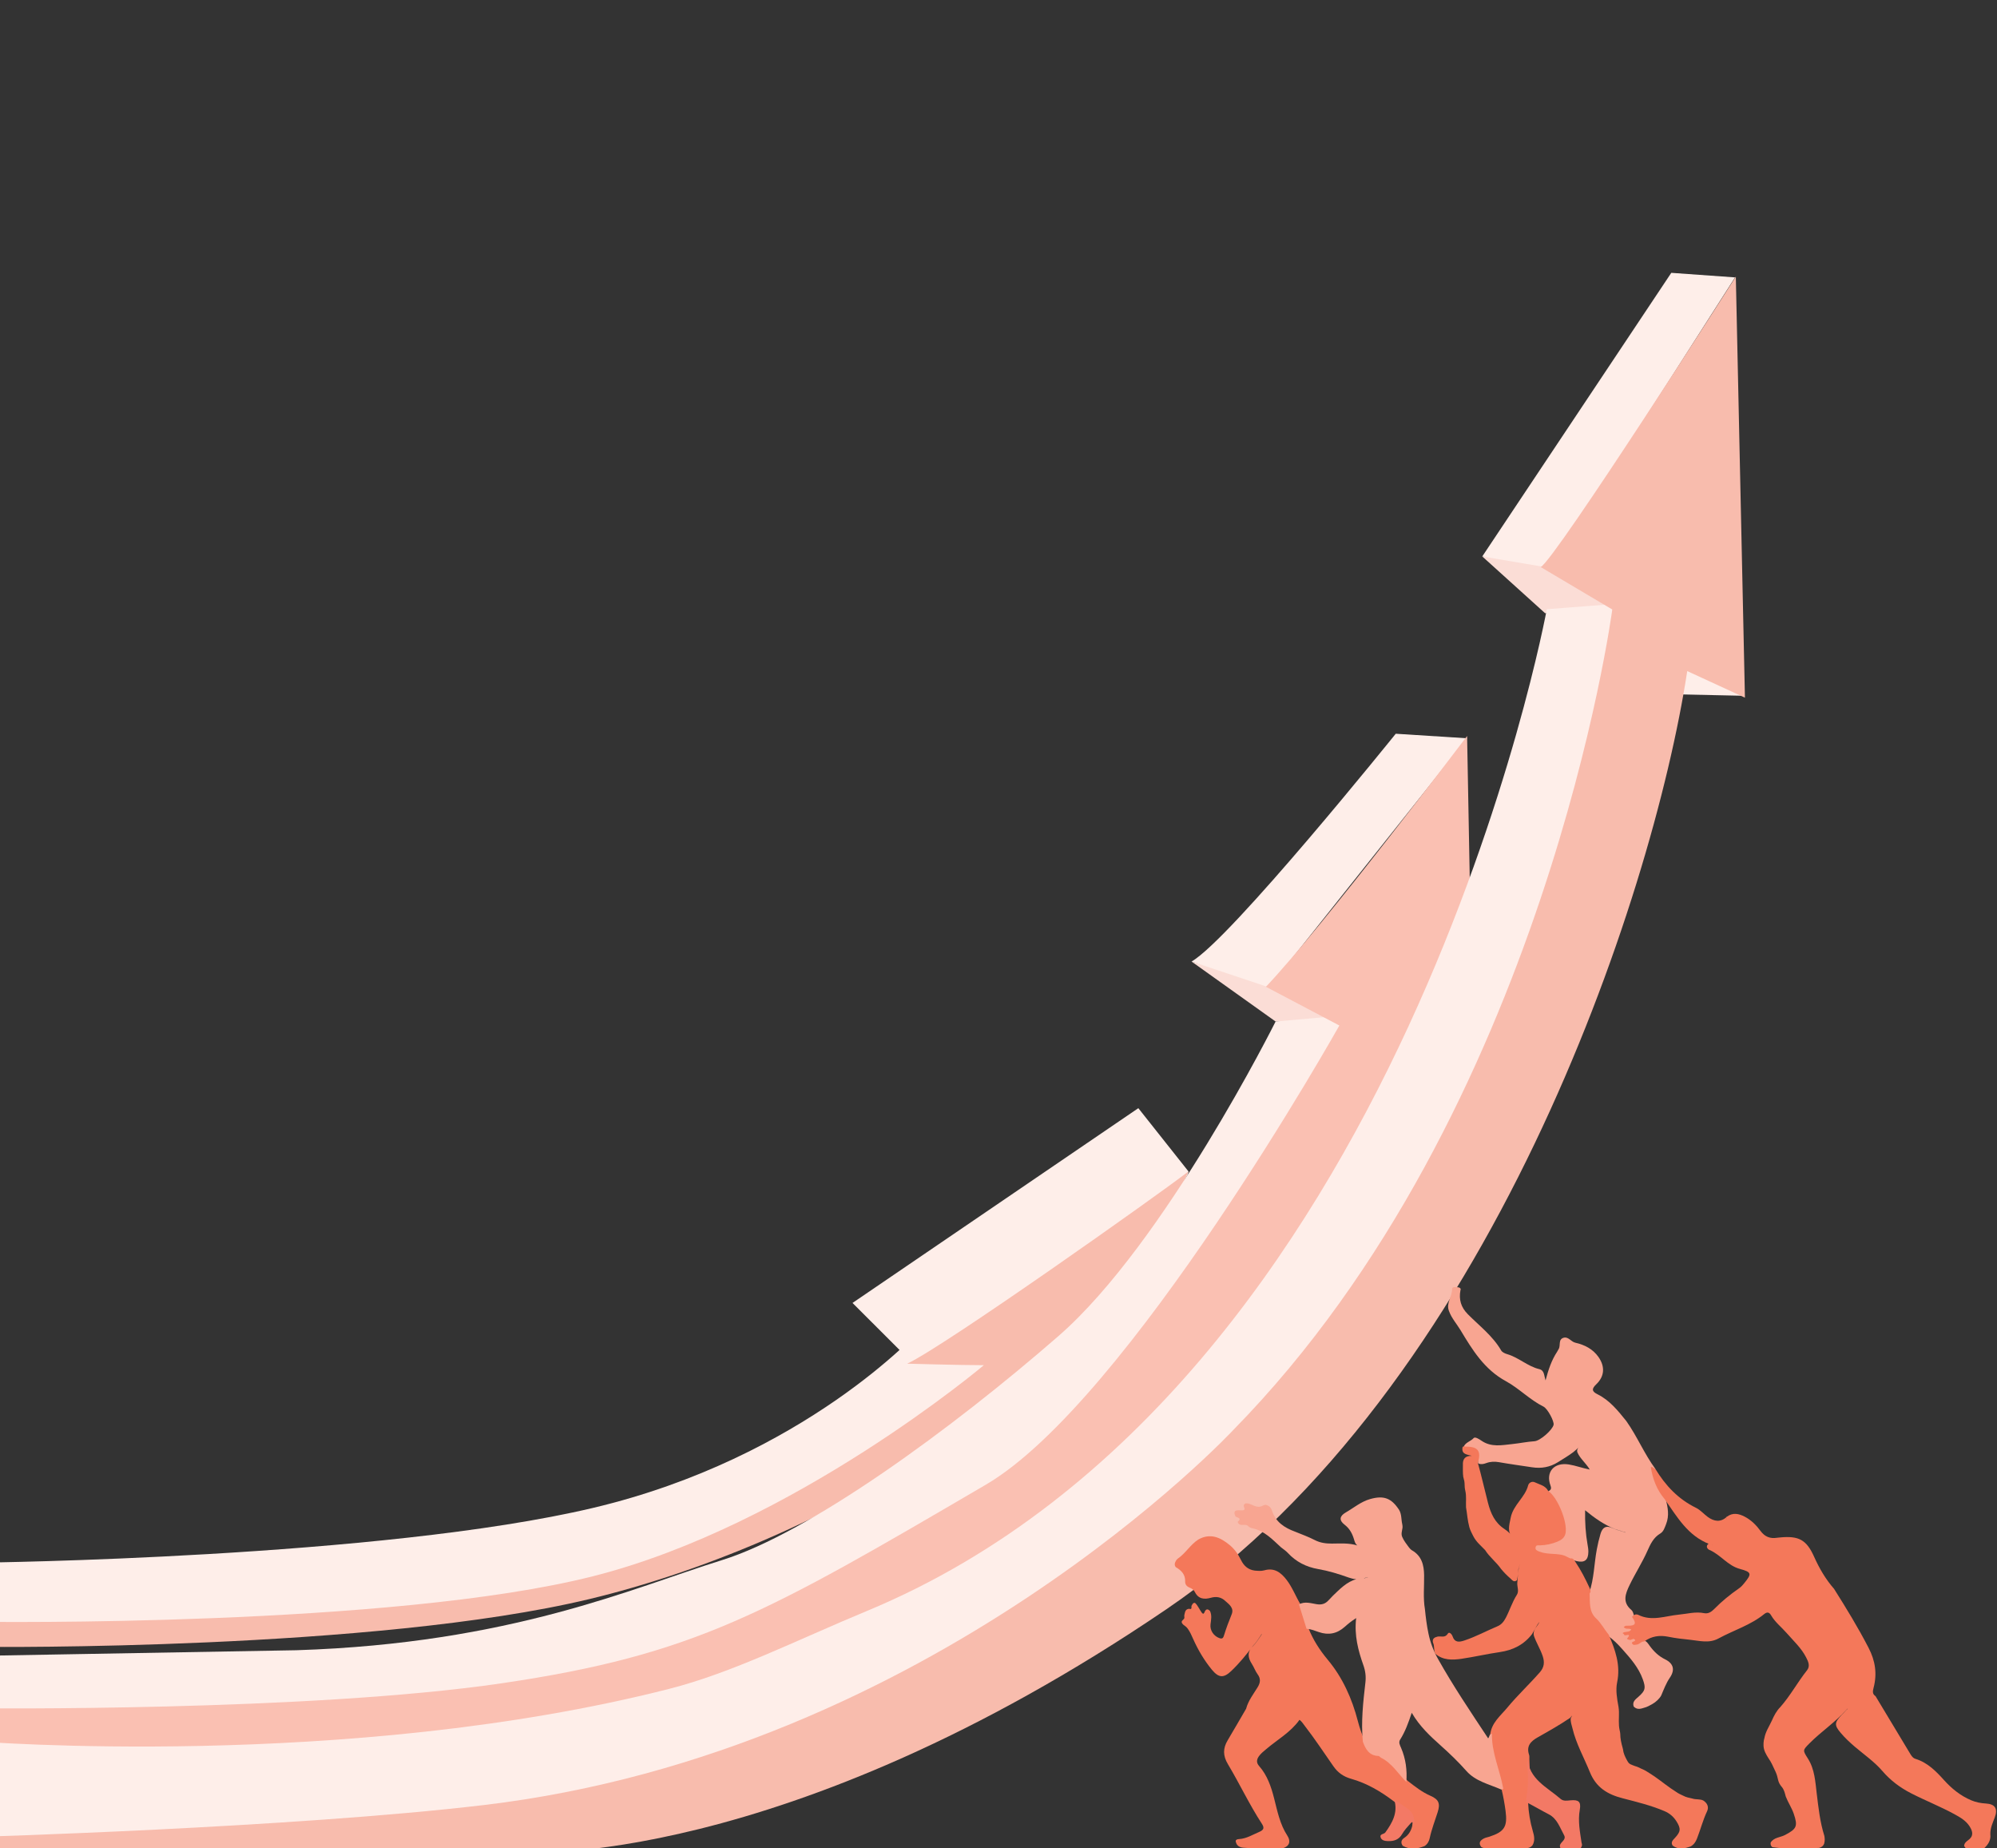 <?xml version="1.0" encoding="utf-8"?>
<!-- Generator: Adobe Illustrator 16.0.0, SVG Export Plug-In . SVG Version: 6.00 Build 0)  -->
<!DOCTYPE svg PUBLIC "-//W3C//DTD SVG 1.1//EN" "http://www.w3.org/Graphics/SVG/1.1/DTD/svg11.dtd">
<svg version="1.1" id="Layer_1" xmlns="http://www.w3.org/2000/svg" xmlns:xlink="http://www.w3.org/1999/xlink" x="0px" y="0px"
	 width="614.496px" height="568.58px" viewBox="0 0 614.496 568.58" enable-background="new 0 0 614.496 568.58"
	 xml:space="preserve">
<rect x="0" y="0" width="614.496" height="568.58" fill="#333333" stroke="none"/>
<g>
	<g>
		<g>
			<defs>
				<rect id="SVGID_1_" x="-0.001" y="76.139" width="601.748" height="493.359"/>
			</defs>
			<clipPath id="SVGID_2_">
				<use xlink:href="#SVGID_1_"  overflow="visible"/>
			</clipPath>
			<g clip-path="url(#SVGID_2_)">
				<path fill="#FEEEE9" d="M306.127,417.664l-23.126-8.411c0,0-35.392,39.244-100.564,54.661
					C117.261,479.331-5.377,480.733-5.377,480.733l-1.402,22.892c0,0,143.899-5.142,158.849-8.877
					c14.949-3.737,80.823-23.824,89.702-28.968c8.878-5.135,61.202-37.376,66.343-42.513
					C313.255,418.126,306.127,417.664,306.127,417.664z"/>
				<path fill="#FEEEE9" d="M350.275,340.924l-87.948,59.921l18.691,18.685c0,0,17.984,3.504,37.606-16.117
					c19.623-19.624,40.652-36.558,43.921-38.896c3.27-2.332,3.148-4.146,3.148-4.146L350.275,340.924z"/>
				<path fill="#F8BCAD" d="M-3.976,506.663c0,0,119.136,1.166,185.36-14.717c67.691-16.238,156.628-64.646,184.311-131.574
					c0,0-0.259,0.202-0.75,0.581c-7.891,6.143-74.585,53.44-85.799,58.576c0,0,16.354,0.466,23.597,0.466
					c0,0-58.4,49.297-120.306,64.942C120.533,500.592-5.028,498.955-5.028,498.955L-3.976,506.663z"/>
			</g>
		</g>
		<g>
			<defs>
				<rect id="SVGID_3_" x="-0.001" y="76.139" width="601.748" height="493.359"/>
			</defs>
			<clipPath id="SVGID_4_">
				<use xlink:href="#SVGID_3_"  overflow="visible"/>
			</clipPath>
			<g clip-path="url(#SVGID_4_)">
				<polygon fill="#FBDDD6" points="390.236,302.178 366.645,295.811 392.513,314.266 414.063,314.968 392.863,302.178 				"/>
				<path fill="#FEEEE9" d="M413.594,312.396l-21.081,1.87c0,0-34.045,68.206-66.75,96.709
					c-32.705,28.504-76.622,60.621-103.718,69.03c-27.098,8.409-64.823,25.577-130.816,27.682l-98.695,1.751l1.054,20.675
					c0,0,112.597,1.402,159.782-7.475c47.187-8.875,85.032-21.959,110.727-34.574c25.693-12.614,80.826-55.134,93.906-71.948
					c13.08-16.819,36.441-50.46,45.784-70.548c9.344-20.089,14.485-33.172,14.485-33.172H413.594z"/>
				<path fill="#FEEEE9" d="M451.44,227.132l-21.957-1.4c0,0-50.928,63.307-62.84,70.08l23.827,7.943L451.44,227.132z"/>
				<path fill="#FAC0B2" d="M451.44,226.432c0,0-44.736,59.103-61.905,77.146l22.6,11.915c0,0-64.88,115.576-108.795,141.271
					c-67.45,39.464-89.354,52.323-148.922,61.085c-59.568,8.758-161.534,7.707-161.534,7.707l-3.97,18.106
					c0,0,125.676,1.871,170.995-7.009c45.319-8.874,123.806-25.692,159.777-63.071c35.975-37.37,100.915-108.394,110.263-138.762
					c9.345-30.365,22.89-32.937,22.89-32.937L451.44,226.432z"/>
			</g>
		</g>
		<g>
			<defs>
				<rect id="SVGID_5_" x="-0.001" y="76.139" width="601.748" height="493.359"/>
			</defs>
			<clipPath id="SVGID_6_">
				<use xlink:href="#SVGID_5_"  overflow="visible"/>
			</clipPath>
			<g clip-path="url(#SVGID_6_)">
				<polygon fill="#FBDDD6" points="476.141,172.531 456.107,171.187 475.439,188.649 496.988,187.072 477.894,171.479 				"/>
				<polygon fill="#FEEEE9" points="533.896,85.339 514.273,83.938 456.107,171.187 476.781,174.69 				"/>
				<polygon fill="#FEEEE9" points="517.839,203.892 536.584,214.053 512.057,213.527 				"/>
				<path fill="#FEEEE9" d="M498.74,185.67l-22.774,1.752c0,0-43.801,239.496-209.188,308.176
					c-21.922,9.101-41.45,19.035-60.969,24.003C106.645,544.829-7.232,535.718-7.232,535.718l-1.754,32.236
					c0,0,138.991,21.496,269.808-32.7c130.814-54.196,146.699-99.048,159.78-119.61c13.084-20.55,69.146-181.269,78.49-202.761
					C508.436,191.392,498.74,185.67,498.74,185.67z"/>
				<path fill="#F8BCAD" d="M-8.282,565.151c0,0,97.642-2.802,156.979-9.811c138.584-16.368,230.792-115.401,230.792-115.401
					c96.24-98.111,116.623-252.429,116.623-252.429l-22.015-13.053c4.556-2.454,60.033-89.352,60.033-89.352l2.804,129.53
					l-17.754-8.176c-10.746,70.429-61.204,221.332-160.248,288.609c-118.422,80.439-198.56,74.867-198.56,74.867H-10.619
					L-8.282,565.151z"/>
			</g>
		</g>
	</g>
	<g>
		<g>
			<path fill="#F8A591" d="M500.434,437.185c3.325,4.692,5.526,10.074,8.938,14.71c-1.104,1.014-0.369,2.163,0.053,3.012
				c1.045,2.095,1.703,4.382,3.126,6.287c0.675,2.556,1.151,5.106,0.12,7.703c-0.427,1.071-0.771,2.278-1.773,2.874
				c-2.127,1.259-3.053,3.289-3.993,5.398c-1.597,3.585-3.737,6.897-5.446,10.435c-1.305,2.704-2.328,5.29,0.523,7.693
				c0.43,0.354,0.598,0.97,0.744,1.525c0.308,1.392,2.383,3.24-0.935,3.735c1.12,0.984,0.42,1.442-0.53,1.833
				c0.499,0.525,1.266,1.085,1.524,1.489c0.917,1.419,1.994,0.946,3.127,0.812c0.851,0.263,1.246,1.008,1.726,1.658
				c1.271,1.729,2.741,3.165,4.729,4.139c2.588,1.267,3.102,3.24,1.477,5.623c-1.172,1.719-1.867,3.617-2.668,5.487
				c-0.286,0.551-0.703,1.007-1.141,1.45c-0.978,0.963-2.188,1.56-3.425,2.118c-1.315,0.366-2.646,1.121-3.903-0.143
				c-0.525-1.508,0.581-2.229,1.477-3.034c2.104-1.877,2.296-2.623,1.327-5.344c-1.289-3.617-3.78-6.442-6.273-9.235
				c-1.356-1.518-2.78-2.989-4.472-4.155c-1.752-1.817-3.143-3.927-4.709-5.887c-1.778-2.223-1.765-4.79-1.022-7.411
				c1.485-4.305,1.485-8.859,2.313-13.277c0.302-1.609,0.673-3.196,1.137-4.771c0.577-1.971,1.69-2.721,3.659-1.8
				c0.677,0.256,1.333,0.575,2.052,0.729c0.532,0.146,1.039,0.377,1.557,0.508c0.11,0.01,0.223,0.139,0.311,0.132
				c0.117-0.012,0.085-0.104-0.111-0.109c-0.456-0.137-0.896-0.269-1.322-0.438c-0.54-0.198-1.107-0.285-1.636-0.505
				c-3.348-1.315-6.263-3.356-9.241-5.804c-0.065,3.806,0.157,7.204,0.756,10.578c0.134,0.729,0.255,1.45,0.247,2.194
				c-0.023,2.533-1.128,3.449-3.561,2.892c-0.713-0.158-1.398-0.46-2.15-0.453c-1.896-0.854-3.909-1.142-5.964-1.229
				c-1.323-0.061-2.604-0.328-3.817-0.857c-0.712-0.318-1.269-0.822-1.144-1.697c0.134-0.872,0.77-1.2,1.58-1.261
				c1.391-0.115,2.771-0.328,4.105-0.729c2.776-0.826,3.549-2.086,3.137-4.922c-0.387-2.623-1.549-4.998-2.309-7.501
				c-0.395-1.303-1.955-1.479-2.391-2.682c0.6-0.489,1.35-0.608,0.862-1.917c-1.57-4.237,1.147-7.225,5.647-6.499
				c2.084,0.333,4.065,1.095,6.438,1.565c-1.224-2.037-2.972-3.347-3.812-5.284c-0.291-0.805,0.262-1.417,0.63-2.053
				c-0.412,0.903-1.229,1.374-1.897,1.987c-1.509,1.138-3.138,2.081-4.723,3.084c-2.453,1.541-5.089,2.007-7.984,1.563
				c-3.39-0.515-6.789-0.975-10.167-1.569c-1.32-0.231-2.599-0.192-3.865,0.272c-0.773,0.283-1.562,0.497-2.383,0.159
				c-0.063-0.045-0.188-0.093-0.188-0.138c0.061-3.021-1.175-4.902-4.419-5.016c0.552-1.407,2.153-1.645,3.084-2.695
				c0.428-0.476,1.688,0.322,2.417,0.827c2.997,2.068,6.278,1.354,9.504,1.015c2.271-0.24,4.512-0.713,6.801-0.866
				c1.731-0.114,5.539-3.476,5.868-5.063c0.223-1.04-1.811-4.934-3.118-5.591c-4.211-2.098-7.5-5.604-11.55-7.813
				c-6.641-3.611-10.29-9.585-13.955-15.674c-1.183-1.957-2.746-3.68-3.549-5.864c-1.006-2.44,0.959-4.495,0.953-6.854
				c-0.005-0.765,1.336-0.591,2.148-0.441c0.37,0.186,0.627,0.427,0.405,0.881c-0.522,2.848,0.162,5.207,2.274,7.342
				c3.552,3.581,7.657,6.664,10.258,11.143c0.32,0.558,1.158,0.941,1.833,1.139c3.549,1.014,6.284,3.746,9.892,4.614
				c1.593,0.384,1.442,1.899,1.929,3.472c0.893-3.355,1.859-6.225,3.544-8.786c0.181-0.272,0.311-0.574,0.483-0.848
				c0.692-1.107-0.214-3.024,1.568-3.499c1.445-0.391,2.24,1.229,3.581,1.532c2.837,0.646,5.386,1.928,7.122,4.406
				c2.043,2.919,1.885,5.947-0.703,8.398c-1.467,1.396-1.347,2.2,0.381,3.049C495.331,430.802,497.871,434.005,500.434,437.185z"/>
			<path fill="#F4785A" d="M505.963,504.988c-0.892-0.061-1.396,0.811-2.195,0.941c-0.53,0.088-1.253,0.323-1.538-0.284
				c-0.36-0.767,0.995-0.428,0.905-1.183c-0.571-0.674-1.145,0.246-1.729,0.047c-0.295-0.097-0.892-0.217-0.695-0.448
				c1.64-1.965-0.907-0.508-0.921-1.132c-0.002-0.159-0.306-0.313-0.518-0.505c0.8-0.689,2.028-0.042,2.675-1.11
				c-0.623-0.523-1.701,0.12-2.318-0.755c0.271-0.176,0.452-0.39,0.633-0.396c1.905-0.031,4.03,0.114,1.911-2.731
				c-0.012-0.018,0.213-0.213,0.326-0.322c0.457-0.472,1.085-0.567,1.59-0.317c4.182,2.092,8.35,0.341,12.502-0.057
				c2.595-0.239,5.145-0.994,7.793-0.452c1.249,0.251,2.234-0.4,3.058-1.242c2.358-2.408,4.962-4.519,7.728-6.437
				c0.612-0.419,1.089-0.983,1.559-1.558c2.355-2.896,2.299-3.379-1.381-4.383c-3.753-1.018-5.932-4.396-9.376-5.851
				c-0.661-0.279-1.221-1.228-0.147-1.961c0.474-0.115,0.711,0.269,1.025,0.493c-0.169-0.259-0.285-0.542-0.33-0.843
				c-0.164-1.123,0.368-2.056,0.832-3.007c0.384-0.719,0.771-1.43,1.231-2.104c0.604-0.843,1.301-1.725,2.329-1.899
				c0.811-0.138,0.084-0.743,0.474-0.882c1.829-1.356,3.664-0.951,5.486-0.005c1.995,1.04,3.557,2.618,4.858,4.387
				c1.327,1.801,2.968,2.436,5.093,2.093c0.323-0.058,0.651-0.074,0.977-0.101c5.676-0.525,8.07,0.705,10.414,5.94
				c1.612,3.597,3.547,6.919,6.138,9.876c3.741,5.93,7.399,11.901,10.624,18.145c2.09,4.034,2.664,8.004,1.541,12.292
				c-0.271,1.033-0.435,1.899,0.593,2.572c3.533,5.875,7.064,11.75,10.603,17.612c0.425,0.707,0.856,1.429,1.704,1.688
				c3.688,1.138,6.267,3.756,8.749,6.509c2.385,2.645,5.09,4.841,8.407,6.242c1.459,0.613,2.919,0.893,4.501,0.983
				c2.852,0.165,3.743,1.623,2.723,4.305c-0.643,1.681-1.414,3.31-1.352,5.163c0.19,1.729-0.578,3.039-1.776,4.177
				c-2.771,1.737-4.979,1.535-6.294-0.575c0.035-0.823,0.602-1.328,1.201-1.751c1.788-1.25,1.483-2.709,0.499-4.265
				c-1.146-1.803-2.93-2.81-4.733-3.795c-4.316-2.35-8.896-4.155-13.269-6.394c-3.385-1.741-6.329-3.926-8.853-6.861
				c-2.438-2.841-5.586-5.015-8.454-7.451c-1.561-1.33-3.056-2.727-4.375-4.292c-1.988-2.354-1.928-3.166,0.229-5.42
				c0.453-0.472,0.918-0.926,1.335-1.423c0.182-0.253,0.523-0.355,0.622-0.68c-0.137,0.191-0.328,0.338-0.508,0.504
				c-3.391,3.812-7.677,6.624-11.246,10.217c-2.146,2.161-2.141,2.161-0.531,4.692c2.104,3.301,2.289,7.115,2.734,10.821
				c0.528,4.388,1.006,8.768,2.346,13.003c0.145,0.788,0.168,1.571-0.059,2.361c-0.098,0.269-0.244,0.503-0.44,0.717
				c-0.321,0.316-0.716,0.497-1.15,0.608c-4.771,0.163-9.547,0.479-14.31-0.222c-0.555-0.34-0.654-0.859-0.561-1.444
				c1.027-1.601,2.946-1.538,4.423-2.312c3.586-1.877,3.982-2.704,2.667-6.549c-0.636-1.854-1.761-3.475-2.456-5.298
				c-0.281-1.068-0.518-2.163-1.292-3.028c-0.51-0.596-0.879-1.264-1.051-2.037c-0.165-0.826-0.393-1.638-0.733-2.414
				c-0.097-0.186-0.182-0.378-0.266-0.572c-0.583-1.268-1.138-2.543-1.955-3.688c-0.745-1.183-1.465-2.369-1.539-3.814
				c-0.026-0.587,0-1.166,0.1-1.741c0.041-0.23,0.102-0.453,0.169-0.674c0.34-1.959,1.477-3.574,2.278-5.338
				c0.667-1.528,1.421-2.994,2.611-4.195c3.102-3.497,5.306-7.651,8.213-11.3c1.046-1.313,0.408-2.66-0.227-3.915
				c-1.505-2.968-3.96-5.188-6.102-7.644c-1.559-1.778-3.478-3.245-4.685-5.327c-0.58-1.006-1.229-1.177-2.166-0.416
				c-4.189,3.401-9.372,4.95-14.028,7.483c-2.95,1.611-5.912,0.696-8.881,0.4c-2.189-0.22-4.403-0.472-6.545-0.913
				C510.627,502.99,508.219,503.351,505.963,504.988z"/>
			<path fill="#F4785A" d="M531.383,466.613c0.318,1.956-2.139,1.634-2.501,3.033c-0.596,0.51-1.155,1.03-0.913,1.933
				c-0.533,1.073-0.994,2.119-1.027,3.396c-0.039,1.342-0.608,0-0.935,0.061c-6.657-2.547-9.98-8.414-13.766-13.823
				c-2.39-2.82-3.679-6.119-4.263-9.846c0.599-0.268,0.871,0.555,1.393,0.53c3.089,5.109,7.038,9.305,12.479,11.964
				c1.396,0.686,2.415,1.921,3.654,2.826C527.403,468.07,529.448,468.443,531.383,466.613z"/>
			<path fill="#F4785A" d="M450.25,444.998c0.32,0.021,0.64,0.052,0.961,0.057c3.635,0.027,4.626,1.419,3.536,4.976
				c1.134,4.086,2.062,8.219,3.12,12.314c0.853,3.289,2.12,6.12,5.071,8.047c1.147,0.756,2.143,1.773,2.608,2.47
				c-1.802-1.407-1.203-3.441-0.689-5.955c0.803-3.98,4.411-6.191,5.37-9.944c0.211-0.838,1.222-1.329,2.009-0.957
				c1.479,0.717,3.294,0.985,4.156,2.678c2.874,1.894,6.033,9.597,5.338,13.03c-0.271,1.346-1.273,2.063-2.423,2.546
				c-1.726,0.717-3.56,1.115-5.427,1.161c-0.599,0.016-1.185-0.181-1.358,0.559c-0.209,0.86,0.517,1.105,1.112,1.348
				c2.228,0.896,4.651,0.551,6.962,1.022c1.029,0.214,1.768,0.74,2.646,1.104c0.835-0.169,1.163,0.526,1.491,1.015
				c1.742,2.562,3.138,5.333,4.438,8.14c0.237,0.522,0.425,1.082-0.017,1.612c0.122,2.704-0.284,5.579,1.997,7.69
				c1.575,1.462,2.516,3.391,3.873,4.998c2.015,4.684,3.697,9.348,2.586,14.658c-0.506,2.431-0.029,5.037,0.419,7.533
				c0.093,0.535,0.132,1.073,0.14,1.615c0.044,1.855-0.202,3.716,0.209,5.558c0.1,0.365,0.159,0.75,0.19,1.127
				c0.006,1.446,0.317,2.843,0.709,4.222c0.068,0.214,0.122,0.433,0.162,0.65c0.111,1.193,0.641,2.241,1.198,3.265
				c0.106,0.169,0.205,0.344,0.302,0.515c0.255,0.422,0.63,0.688,1.089,0.854c0.182,0.066,0.353,0.143,0.525,0.217
				c0.352,0.148,0.715,0.26,1.082,0.37c0.187,0.055,0.364,0.137,0.539,0.217c0.528,0.286,1.081,0.513,1.623,0.757
				c0.194,0.088,0.379,0.187,0.563,0.291c0.928,0.558,1.828,1.148,2.733,1.747c2.271,1.575,4.393,3.359,6.748,4.814
				c0.632,0.456,1.337,0.772,2.043,1.097c0.913,0.502,1.927,0.7,2.935,0.915c1.066,0.355,2.25,0.075,3.286,0.581
				c1.271,0.805,1.802,2.014,1.177,3.332c-1.284,2.724-2.021,5.629-3.109,8.41c-0.384,0.991-0.974,1.868-1.952,2.404
				c-1.885,0.662-3.756,1.067-5.541-0.27c-0.625-1.023,0.05-1.653,0.68-2.325c1.837-1.962,1.917-2.888,0.491-5.158
				c-0.896-1.424-2.1-2.447-3.677-3.121c-4.172-1.769-8.551-2.83-12.91-3.959c-4.594-1.187-8.117-3.283-10.04-8.038
				c-1.805-4.472-4.221-8.692-5.347-13.435c-0.245-1.029-0.668-2.03-0.538-3.122c0.089-0.306,0.313-0.54,0.424-0.839
				c-0.269,0.215-0.418,0.539-0.686,0.751c-3.177,2.153-6.526,4.042-9.862,5.92c-2.253,1.271-3.604,2.721-2.687,5.448
				c0.127,0.37,0.064,0.812,0.071,1.22c0.167,4.508,0.396,9.014-0.384,13.49c0.134,2.952,0.61,5.838,1.437,8.673
				c0.438,1.495,0.786,3.021-0.146,4.489c-0.81,0.876-1.901,0.876-2.946,0.876c-3.986,0.017-7.97,0.114-11.944-0.108
				c-0.288-0.051-0.552-0.158-0.799-0.31c-0.997-1.291-0.314-2.067,0.843-2.669c0.507-0.259,1.085-0.335,1.62-0.509
				c4.646-1.522,5.64-3.066,4.997-7.956c-0.304-2.245-0.699-4.484-1.24-6.69c-0.759-4.391-2.856-8.447-3.247-12.938
				c-0.103-1.21-0.159-2.425-0.249-3.635c0.296-3.769,3.175-5.952,5.325-8.554c3.127-3.775,6.729-7.123,9.96-10.813
				c1.359-1.549,1.505-3.084,0.88-4.972c-0.731-2.186-1.985-4.123-2.718-6.297c-0.417-1.973,1.299-2.979,1.69-4.237
				c-0.753,0.959-1.43,2.382-2.23,3.729c-2.518,3.293-5.892,4.976-9.957,5.566c-3.953,0.568-7.854,1.487-11.796,2.063
				c-2.768,0.396-5.687,0.499-8.063-1.587c-0.517-1.073-0.15-2.315-0.677-3.388c-0.313-1.21,0.434-1.616,1.396-1.857
				c1.073-0.212,2.313,0.51,3.191-0.945c0.388-0.631,1.191,0.174,1.403,0.8c0.703,2.068,2.066,1.878,3.733,1.317
				c3.511-1.172,6.745-2.938,10.14-4.362c1.194-0.504,1.926-1.435,2.521-2.567c1.22-2.316,1.978-4.852,3.403-7.074
				c0.741-1.149,0.102-2.397,0.14-3.603c0.156-1.369,0.158-2.748,0.377-4.105c0.06-0.755,0.416-1.44,0.529-2.185
				c-0.104,0.641-0.384,1.23-0.54,1.855c-0.103,1.188-0.17,2.38-0.47,3.536c-0.942,0.775-1.481-0.088-2.027-0.568
				c-1.025-0.899-2.003-1.862-2.865-2.925c-1.445-2.091-3.545-3.636-4.904-5.795c-0.525-0.562-1.07-1.103-1.627-1.639
				c-0.824-0.795-1.529-1.688-2.05-2.717c-0.44-0.864-0.894-1.726-1.165-2.667c-0.555-2.014-0.682-4.096-1.027-6.143
				c-0.083-1.683,0.169-3.373-0.211-5.044c-0.099-0.359-0.153-0.736-0.185-1.109c-0.064-0.84,0.007-1.687-0.281-2.503
				c-0.077-0.229-0.132-0.466-0.174-0.705c-0.163-1.206-0.104-2.414-0.108-3.626c-0.109-1.872,0.712-2.896,2.751-2.829
				c-1.426-0.46-3.243-0.373-2.874-2.628C450.104,445.179,450.176,445.092,450.25,444.998z"/>
			<path fill="#F4785A" d="M380.536,567.347c-0.388-0.831-0.612-1.483,0.767-1.564c2.256-0.14,4.153-1.344,6.181-2.203
				c1.536-0.649,1.555-1.365,0.778-2.549c-3.842-5.897-6.826-12.281-10.434-18.31c-1.551-2.59-1.535-4.852-0.065-7.321
				c1.915-3.223,3.787-6.471,5.677-9.711c0.656-2.476,2.229-4.475,3.535-6.597c0.877-1.427,1.012-2.651,0-4.015
				c-0.722-0.98-1.109-2.176-1.771-3.188c-1.259-1.932-1.456-3.729,0.325-5.44c1.013-0.987,1.714-2.215,2.53-3.328
				c0.033-0.133,0.125-0.242,0.257-0.319c-0.15-0.054-0.246,0.017-0.287,0.227c-0.777,1.149-1.497,2.326-2.474,3.316
				c-2.046,2.731-4.21,5.375-6.688,7.735c-2.313,2.206-3.838,2.155-5.927-0.36c-2.39-2.897-4.292-6.126-5.824-9.561
				c-0.466-1.038-0.913-2.093-1.581-3.021c-0.37-0.56-0.906-0.931-1.434-1.319c-0.243-0.212-0.429-0.465-0.489-0.793
				c0.005-0.635,0.858-0.756,0.837-1.413c-0.032-0.198-0.044-0.39-0.041-0.585c0.227-0.888,0.2-1.957,1.473-2.092
				c1.217,0.393,0.468-0.827,0.883-1.091c0.178-0.416,0.395-0.786,0.944-0.728c0.979,0.886,1.405,2.155,2.2,3.158
				c0.361,0.352,0.553,0.125,0.709-0.225c0.37-0.946,0.885-1.287,1.706-0.444c0.634,1.331,0.347,2.7,0.174,4.074
				c-0.247,1.911,0.989,3.695,2.794,4.304c0.946,0.322,1.149-0.219,1.355-0.882c0.681-2.179,1.463-4.309,2.339-6.422
				c0.789-1.91-0.628-3-1.873-4.08c-1.288-1.242-2.771-1.542-4.485-1.055c-2.052,0.578-3.869,0.422-4.956-1.786
				c-0.337-0.679-0.977-1.074-1.667-1.357c-0.843-0.34-1.352-0.976-1.318-1.854c0.081-2.188-1.188-3.431-2.886-4.421
				c-0.559-0.729-0.271-1.411,0.12-2.084c0.141-0.202,0.31-0.373,0.493-0.532c2.409-1.64,3.865-4.309,6.334-5.892
				c3.651-2.035,6.729-0.688,9.602,1.681c1.529,1.261,2.657,2.857,3.518,4.628c0.888,1.811,2.196,2.994,4.243,3.262
				c0.978,0.073,1.979,0.188,2.917-0.081c3.124-0.899,5.146,0.678,6.886,2.946c1.746,2.274,2.751,4.976,4.209,7.423
				c1.188,2.337,1.827,4.854,2.481,7.368c1.425,3.599,3.446,6.753,5.946,9.753c4.617,5.519,7.502,12.011,9.302,18.976
				c0.533,2.061,1.239,4.059,2.089,6.002c0.794,2.063,2.005,3.415,4.309,4.207c3.399,1.181,5.593,4.129,7.841,6.84
				c0.363,0.435,0.672,0.928,1.117,1.286c2.195,1.703,4.357,3.418,6.949,4.551c2.619,1.144,3.071,2.416,2.221,5.088
				c-0.844,2.643-1.858,5.233-2.441,7.959c-0.204,0.979-0.688,1.829-1.554,2.415c-2.252,0.915-4.504,1.193-6.734-0.056
				c-0.722-0.976-0.47-1.851,0.447-2.445c1.359-0.89,2.075-2.142,2.458-3.647c0.354-2.206-0.395-3.948-2.205-5.232
				c-1.191-0.85-2.453-1.604-3.619-2.492c-3.953-2.984-8.196-5.466-12.974-6.812c-2.356-0.667-4.067-1.883-5.45-3.854
				c-2.912-4.161-5.704-8.41-8.813-12.428c-0.49-0.638-0.915-1.343-1.623-1.863c-2.748,3.873-6.838,6.099-10.293,9.059
				c-0.808,0.695-1.651,1.336-2.259,2.231c-0.679,1.015-0.727,1.951,0.115,2.908c2.514,2.853,3.696,6.329,4.617,9.927
				c1.009,3.958,1.785,7.981,4.081,11.513c0.94,1.446,0.931,3.019-1.125,3.779c-4.145,0.339-8.281,0.266-12.419-0.067
				C381.703,568.371,381.022,568.088,380.536,567.347z"/>
			<path fill="#F8A591" d="M432.746,548.223c-2.536-2.552-4.418-5.772-7.783-7.458c-0.288-0.146-0.521-0.528-0.796-0.541
				c-2.852-0.1-3.95-2.08-4.796-4.363c-0.612-6.121,0.082-12.19,0.778-18.252c0.213-1.835,0.004-3.538-0.615-5.285
				c-1.609-4.543-2.85-9.188-2.229-14.524c-1.586,1.009-2.569,1.846-3.524,2.698c-2.363,2.104-4.968,2.634-7.965,1.604
				c-1.229-0.428-2.451-0.927-3.78-1.013c-0.776-2.502-1.554-5.005-2.334-7.507c1.809-0.996,3.677-0.335,5.472-0.05
				c1.556,0.241,2.661-0.12,3.677-1.254c0.862-0.969,1.813-1.866,2.755-2.759c2.329-2.207,4.817-4.102,8.271-3.958
				c0.331-0.144,0.676-0.253,1.217-0.38c-0.75,0.045-1.211,0.386-1.752,0.473c-1.475,0.365-2.901,0.186-4.317-0.317
				c-3.079-1.104-6.204-2.065-9.429-2.622c-3.658-0.635-6.798-2.229-9.33-4.973c-0.612-0.661-1.384-1.146-2.079-1.708
				c-2.65-2.414-5.103-5.118-8.857-5.874c-0.453-0.1-0.861-0.291-1.205-0.597c-0.838-1.068-2.737,0.395-3.29-1.369
				c1.517-1.27-0.252-1.228-0.689-1.716c-1.003-2.2,0.89-1.838,1.828-1.812c1.563,0.045,0.82-0.771,0.722-1.399
				c0.048-0.379,0.248-0.631,0.604-0.767c1.632-0.14,2.893,1.41,4.582,0.983c0.559-0.099,0.998-0.563,1.601-0.521
				c0.986,0.196,1.632,0.888,1.904,1.747c1.145,3.559,3.882,5.315,7.15,6.516c2.041,0.827,4.111,1.581,6.074,2.589
				c1.637,0.845,3.392,1.073,5.218,1.067c2.601-0.011,5.229-0.24,7.862,0.581c-0.709-0.504-0.857-1.268-1.076-1.98
				c-0.535-1.748-1.341-3.237-2.874-4.414c-1.764-1.356-1.569-2.648,0.369-3.768c2.463-1.411,4.635-3.301,7.465-4.11
				c4.141-1.178,6.538-0.373,8.946,3.322c0.812,1.363,0.623,2.938,0.965,4.402c0.081,0.35,0.104,0.704,0.087,1.067
				c-0.131,0.969-0.525,1.926-0.071,2.906c0.487,1.123,1.241,2.064,1.949,3.044c0.294,0.384,0.602,0.751,1.019,1.014
				c3,1.719,3.705,4.521,3.747,7.691c0.046,3.488-0.341,6.987,0.252,10.452c0.255,2.491,0.557,4.976,1.074,7.423
				c0.566,2.738,1.533,5.333,2.901,7.774c4.722,8.432,10.125,16.431,15.474,24.513c0.449-0.477,0.3-1.368,1.165-1.396
				c-0.104,5.893,2.49,11.227,3.486,16.886c-0.195,0.162-0.458,0.327-0.662,0.24c-3.712-1.631-7.882-2.513-10.689-5.699
				c-2.441-2.766-5.076-5.3-7.813-7.745c-3.27-2.932-6.516-5.893-8.997-10.151c-1.066,3.186-2.041,5.842-3.565,8.249
				c-0.556,0.883-0.07,1.71,0.288,2.553C432.571,541.09,433.02,544.599,432.746,548.223z"/>
			<path fill="#F37965" d="M470.006,540.778c0.438,6.614,6.086,9.044,10.229,12.669c0.84,0.731,1.988,0.516,3.065,0.416
				c2.465-0.22,3.254,0.428,2.815,2.9c-0.617,3.48,0.058,6.823,0.557,10.202c0.315,0.755-0.021,1.336-0.493,1.883
				c-1.652,1.111-3.428,0.844-5.215,0.464c-0.639-0.328-0.998-0.832-0.974-1.576c0.258-1.127,2.082-1.725,1.282-3.165
				c-1.285-2.314-2.092-5.042-4.664-6.384c-2.382-1.236-4.688-2.601-7.063-3.843c0.542-3.525,0.854-7.058,0.419-10.627
				C469.845,542.75,469.984,541.757,470.006,540.778z"/>
			<path fill="#F37965" d="M435.098,561.561c-0.186-0.536-0.156-1.614-1.086-0.569c-0.92,1.028-1.878,2.068-2.561,3.25
				c-1.005,1.73-2.488,2.225-4.308,2.169c-0.914-0.021-1.948-0.158-2.292-1.079c-0.434-1.159,1-1,1.419-1.573
				c2.166-2.985,3.925-6.111,2.774-10.021c1.346,0.871,2.731,1.696,4.034,2.633C434.854,557.64,435.456,559.425,435.098,561.561z"/>
		</g>
	</g>
</g>
</svg>
